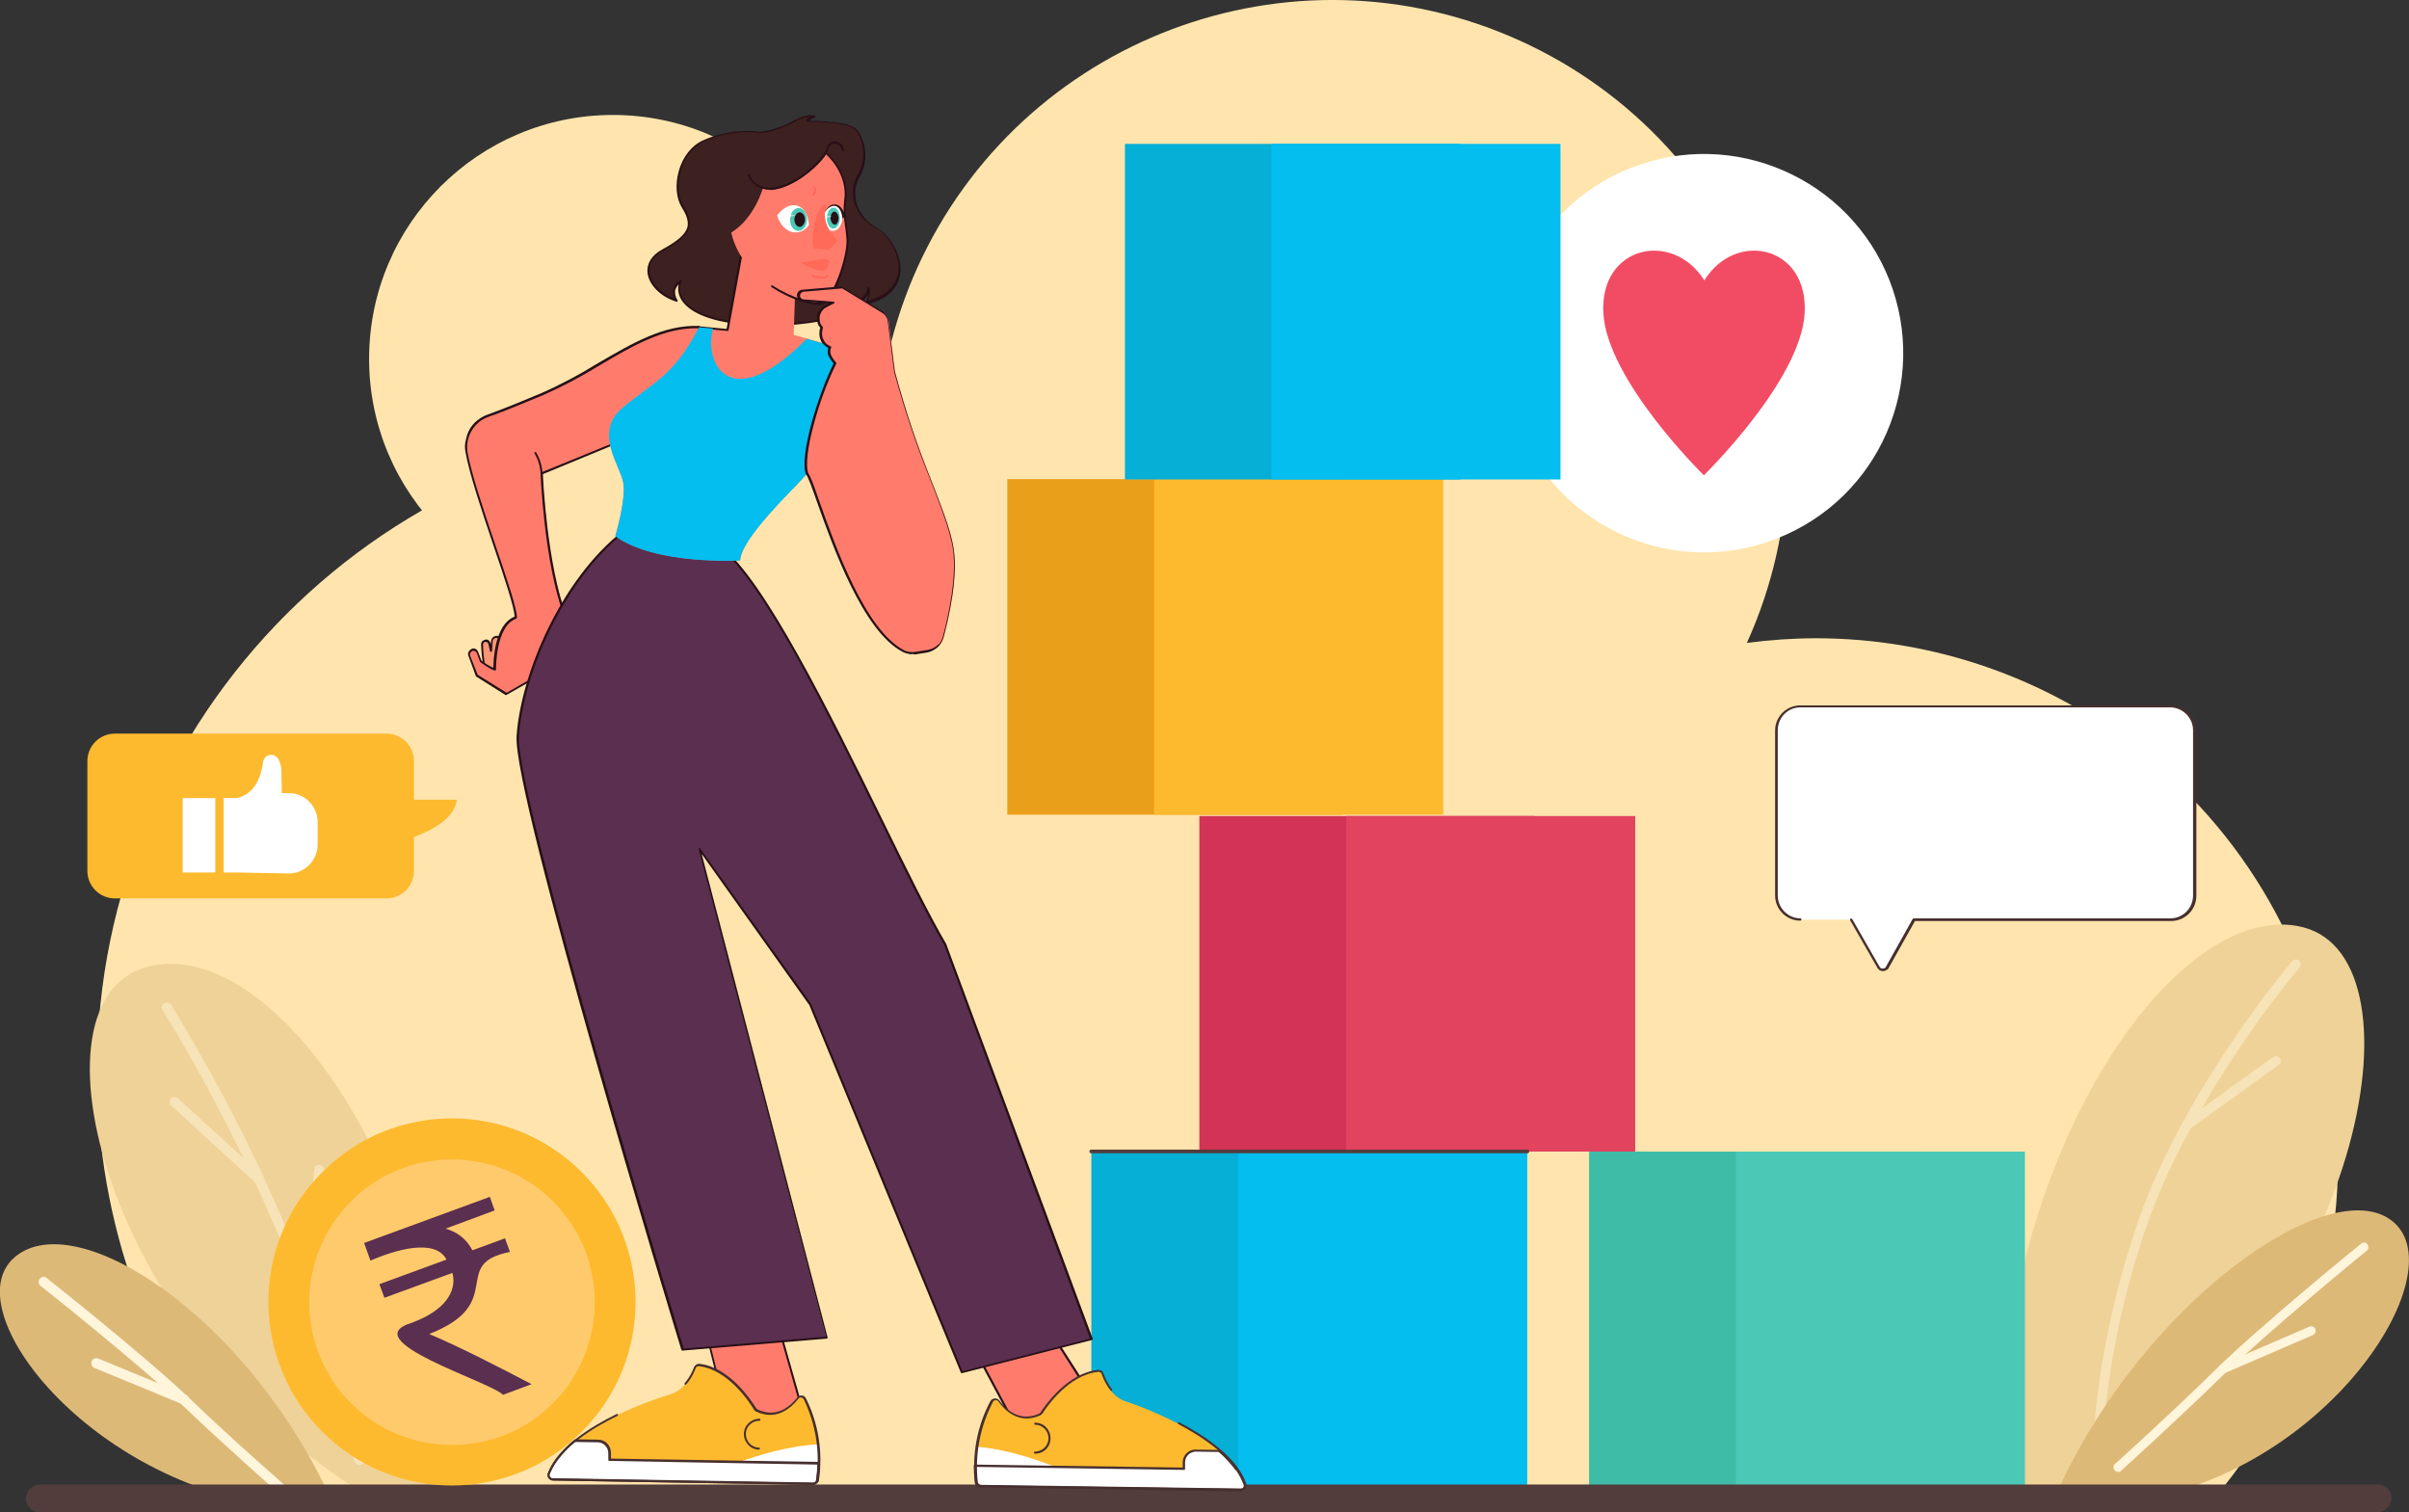 <?xml version="1.0" encoding="utf-8"?>
<!-- Generator: Adobe Illustrator 25.4.1, SVG Export Plug-In . SVG Version: 6.00 Build 0)  -->
<svg version="1.1" id="Layer_1" xmlns="http://www.w3.org/2000/svg" xmlns:xlink="http://www.w3.org/1999/xlink" x="0px" y="0px"
	 viewBox="0 0 725.1 455.1" style="enable-background:new 0 0 725.1 455.1;" xml:space="preserve">
<rect x="0" y="0" width="725.1" height="455.1" fill="#333333" stroke="none"/>
<style type="text/css">
	.st0{fill:#FFE5AD;}
	.st1{fill:#FFFFFF;}
	.st2{fill:#F24C64;}
	.st3{fill:#EFD297;}
	.st4{opacity:0.5;fill:#FFF5DB;enable-background:new    ;}
	.st5{fill:#DDB978;}
	.st6{fill:#FFF5DB;}
	.st7{fill:#3FBCA7;}
	.st8{fill:#4CC8B6;}
	.st9{fill:#D33356;}
	.st10{fill:#E2435F;}
	.st11{fill:#EA9F1B;}
	.st12{fill:#FDBA2E;}
	.st13{fill:#05AFD6;}
	.st14{fill:#03BEEF;}
	.st15{fill:#523D3C;}
	.st16{fill:#FFCA6C;}
	.st17{fill:#3B232F;}
	.st18{fill:#472F2F;}
	.st19{fill:#FF7C6D;}
	.st20{fill:#281017;}
	.st21{fill:#FB9575;}
	.st22{fill:#5B2F50;}
	.st23{fill:#3D2020;}
	.st24{fill:#FF6A59;}
</style>
<path class="st0" d="M546.6,192.1c-6.9,0-13.9,0.5-20.8,1.4c31.2-68.9,0.5-150.1-68.4-181.3s-150.1-0.5-181.3,68.4
	c-7.3,16.2-11.4,33.7-12.1,51.5c-13.3-2.8-26.8-4.2-40.3-4.2c-107.4,0-194.5,87.1-194.5,194.5c-0.1,45.8,16.1,90.1,45.6,125.1h594.5
	c54.2-67.8,43.2-166.8-24.6-221C616.9,204.3,582.3,192.1,546.6,192.1L546.6,192.1z"/>
<path class="st1" d="M534.8,162.1c-30.8,12.1-65.6-3.1-77.7-33.9s3.1-65.6,33.9-77.7c30.8-12.1,65.6,3.1,77.7,33.8
	C580.8,115.2,565.7,150,534.8,162.1C534.9,162.1,534.9,162.1,534.8,162.1L534.8,162.1z"/>
<path class="st1" d="M0,0"/>
<path class="st2" d="M513,84.4L513,84.4L513,84.4c-9.5-15.2-31.5-10.5-30.4,9.8s30.2,48.8,30.2,48.8h0.1c0,0,29.2-28.5,30.3-48.8
	S522.4,69.2,513,84.4L513,84.4z"/>
<path class="st0" d="M257.9,108c0,40.5-32.9,73.4-73.4,73.4s-73.4-32.9-73.4-73.4s32.9-73.4,73.4-73.4c0,0,0,0,0,0
	C225,34.6,257.9,67.5,257.9,108L257.9,108z"/>
<path class="st3" d="M631.5,447.4c78.5-49.9,99.8-158.4,61.8-168.3s-93.9,69.5-91.5,168.8L631.5,447.4z"/>
<path class="st4" d="M692,289.1c-0.6-0.5-1.5-0.4-2,0.1c-0.3,0.4-32,37.6-46,77.2s-14.1,71.9-14.1,72.2c0,0.6,0.5,1.2,1.1,1.4
	c0.1,0,0.2,0.1,0.4,0c0.8,0,1.4-0.6,1.4-1.4c0,0,0,0,0,0c0-0.3,0-32.2,13.9-71.2c3.5-9.6,7.8-19,12.8-28c0.1,0,0.2-0.1,0.3-0.1
	l26-18.7c0.7-0.4,0.9-1.3,0.5-2c-0.4-0.7-1.3-0.9-2-0.5c-0.1,0-0.1,0.1-0.2,0.1l-21.4,15.4c8.7-15,18.5-29.2,29.5-42.5
	C692.7,290.5,692.6,289.6,692,289.1C692,289.1,692,289.1,692,289.1z"/>
<path class="st5" d="M641.1,451.8c58.3-7.6,98.2-68.3,79.2-84.1s-76.5,25.3-101.7,82.8L641.1,451.8z"/>
<path class="st6" d="M637.5,443c-0.4,0-0.7-0.2-1-0.5c-0.5-0.6-0.5-1.4,0.1-1.9c0.2-0.1,17-15.3,30.2-28.3s43.6-37.8,43.9-38
	c0.6-0.5,1.5-0.4,1.9,0.2s0.4,1.5-0.2,1.9c-0.3,0.2-30.5,25-43.7,37.9s-30.1,28.2-30.3,28.4C638.2,442.9,637.8,443.1,637.5,443z"/>
<path class="st6" d="M669.1,413.4c-0.8,0-1.4-0.6-1.4-1.3c0-0.6,0.3-1.1,0.8-1.3l26.6-11.5c0.7-0.3,1.5,0,1.8,0.7
	c0.3,0.7,0,1.5-0.7,1.8l-26.6,11.5C669.4,413.4,669.2,413.4,669.1,413.4z"/>
<path class="st3" d="M113.7,452C33.8,406.3,6.2,302.9,43.3,291.3s91.2,60.6,93.3,158.8L113.7,452z"/>
<path class="st5" d="M84.3,453.4c-57.1-6.6-98.3-59.2-79.9-75s70.3,17.7,95.6,73.6L84.3,453.4z"/>
<path class="st4" d="M109.6,439.2c0-0.2-4.5-19.9-15.6-49.6l3.6-37.4c0-0.8-0.6-1.5-1.5-1.6c-0.8,0-1.4,0.5-1.5,1.3l-3,31.3
	c-1.2-3-2.4-6.1-3.7-9.3c-2.7-6.7-5.6-13.2-8.5-19.5v-0.1c-8.3-17.8-17.7-35.2-27.9-51.9c-0.4-0.7-1.4-0.9-2.1-0.5
	c-0.7,0.4-0.9,1.4-0.5,2.1l0,0c0.2,0.2,12,19,24.4,44.6l-19.6-17.9c-0.5-0.6-1.5-0.7-2.1-0.2c-0.6,0.5-0.7,1.5-0.2,2.1
	c0.1,0.1,0.2,0.2,0.3,0.3l25,22.9c2.9,6.1,5.7,12.5,8.4,19.1c15.5,38.1,21.5,64.5,21.5,64.8c0.2,0.7,0.8,1.2,1.5,1.2
	c0.1,0,0.2,0,0.3,0C109.2,440.9,109.7,440.1,109.6,439.2C109.6,439.2,109.6,439.2,109.6,439.2z"/>
<path class="st6" d="M86.4,451.1c-0.4,0-0.7-0.1-1-0.4c-0.2-0.1-16.9-14.8-30-27.3s-42.9-36.2-43.2-36.4c-0.7-0.5-0.8-1.5-0.2-2.1
	c0.5-0.7,1.5-0.8,2.1-0.2c0.3,0.2,30.3,24,43.4,36.6s29.8,27.1,29.9,27.2c0.6,0.6,0.7,1.5,0.1,2.1C87.3,451,86.9,451.1,86.4,451.1
	L86.4,451.1z"/>
<path class="st6" d="M55.2,422.6c-0.2,0-0.4,0-0.6-0.1l-26.2-10.8c-0.8-0.3-1.1-1.2-0.8-2s1.2-1.1,2-0.8l0,0l26.2,10.8
	c0.8,0.3,1.1,1.2,0.8,2C56.3,422.3,55.8,422.6,55.2,422.6L55.2,422.6z"/>
<rect x="478.3" y="346.6" class="st7" width="101" height="101"/>
<rect x="522.5" y="346.6" class="st8" width="87" height="101"/>
<rect x="361" y="245.6" class="st9" width="101" height="101"/>
<rect x="405.2" y="245.6" class="st10" width="87" height="101"/>
<rect x="303.2" y="144.2" class="st11" width="101" height="101"/>
<rect x="347.4" y="144.2" class="st12" width="87" height="101"/>
<rect x="328.5" y="346.6" class="st13" width="101" height="101"/>
<rect x="372.7" y="346.6" class="st14" width="87" height="101"/>
<rect x="338.6" y="43.3" class="st13" width="101" height="101"/>
<rect x="382.7" y="43.3" class="st14" width="87" height="101"/>
<path class="st14" d="M0,0"/>
<path class="st14" d="M0,0"/>
<path class="st14" d="M0,0"/>
<path class="st15" d="M459.7,347.1H328.5c-0.3,0-0.6-0.2-0.6-0.5c0-0.3,0.2-0.6,0.5-0.6c0,0,0.1,0,0.1,0h131.2
	c0.3,0,0.6,0.2,0.6,0.5c0,0.3-0.2,0.6-0.5,0.6C459.8,347.1,459.7,347.1,459.7,347.1z"/>
<path class="st15" d="M0,0"/>
<path class="st12" d="M137.5,240.7h-12.9v-11.6c0-4.6-3.7-8.3-8.3-8.3c0,0,0,0,0,0H34.6c-4.6,0-8.3,3.7-8.3,8.3c0,0,0,0,0,0v33
	c0,4.6,3.7,8.3,8.3,8.3c0,0,0,0,0,0h81.7c4.6,0,8.3-3.7,8.3-8.3c0,0,0,0,0,0v-10.2C129.3,250.2,136.8,246.6,137.5,240.7z"/>
<rect x="55" y="240.2" class="st1" width="9.8" height="22.4"/>
<path class="st1" d="M71.3,262.6h-4v-22.4h4c5.8-1.3,7.4-7.1,7.9-10.9c0.2-1.3,1.4-2.3,2.7-2.1c0.8,0.1,1.5,0.6,1.9,1.3
	c0.6,1.1,0.9,2.3,0.9,3.6c0.1,4,0.1,6.6,0.1,6.6h2.1c4.8,0,8.7,3.9,8.7,8.7v6.8c0,4.7-3.7,8.5-8.3,8.7L71.3,262.6z"/>
<path class="st1" d="M0,0"/>
<path class="st15" d="M719.8,450.9c0,1-0.4,2-1.1,2.8c-0.8,0.9-2,1.5-3.2,1.5H12.1c-1.3,0-2.5-0.6-3.3-1.5c-1.5-1.7-1.3-4.3,0.5-5.8
	c0.2-0.2,0.4-0.3,0.7-0.5c0.7-0.4,1.4-0.6,2.2-0.6h703.4c1.1,0,2.2,0.4,3,1.1C719.3,448.6,719.8,449.7,719.8,450.9z"/>
<path class="st12" d="M175.1,352.8c21.6,21.6,21.6,56.6,0,78.1c-21.6,21.6-56.6,21.6-78.1,0c-21.6-21.6-21.6-56.6,0-78.1
	C118.5,331.2,153.5,331.2,175.1,352.8C175.1,352.8,175.1,352.8,175.1,352.8z"/>
<path class="st12" d="M0,0"/>
<path class="st16" d="M166.4,361.5c16.8,16.8,16.8,44,0.1,60.8s-44,16.8-60.8,0.1c-16.8-16.8-16.8-44-0.1-60.8c0,0,0,0,0.1-0.1
	C122.4,344.8,149.6,344.8,166.4,361.5z"/>
<path class="st16" d="M0,0"/>
<path class="st17" d="M0,0"/>
<path class="st1" d="M653.5,212.7H541.9c-4,0-7.2,3.2-7.2,7.2c0,0,0,0,0,0v49.7c0,4,3.2,7.2,7.2,7.2h15.4l8.2,14.3
	c0.1,0.2,0.2,0.4,0.4,0.5c0.5,0.4,1.3,0.4,1.8,0c0.2-0.1,0.3-0.3,0.5-0.5l8-14.3h77.3c4,0,7.2-3.2,7.2-7.2v-49.7
	C660.7,216,657.5,212.7,653.5,212.7C653.5,212.7,653.5,212.7,653.5,212.7L653.5,212.7z"/>
<path class="st18" d="M541.9,212.3h111.6c4.2,0,7.6,3.4,7.6,7.6v49.7c0,4.2-3.4,7.6-7.6,7.6h-77.1l-7.9,14.1
	c-0.1,0.3-0.3,0.5-0.6,0.6c-0.7,0.5-1.6,0.5-2.3,0c-0.2-0.2-0.4-0.4-0.5-0.6l-8.2-14.3c-0.1-0.2-0.1-0.4,0.1-0.5c0,0,0,0,0,0
	c0.2-0.1,0.4,0,0.5,0.1l8.2,14.3c0.1,0.1,0.2,0.3,0.3,0.4c0.4,0.3,1,0.3,1.4,0c0.1-0.1,0.3-0.2,0.3-0.4l8-14.3
	c0.1-0.1,0.2-0.2,0.3-0.2h77.3c3.8,0,6.8-3.1,6.8-6.9v-49.7c0-3.8-3.1-6.8-6.8-6.9H541.9c-3.8,0-6.8,3.1-6.8,6.9v49.7
	c0,3.8,3.1,6.9,6.8,6.9c0.2,0,0.4,0.2,0.3,0.4c0,0.2-0.2,0.3-0.3,0.3c-4.2,0-7.6-3.4-7.6-7.6v-49.7
	C534.3,215.7,537.7,212.3,541.9,212.3z"/>
<path class="st18" d="M0,0"/>
<path class="st19" d="M292.4,404.4l11,20.5l1,4l12.4,2.7c0,0,8.4-3.6,9.1-5.9s0.4-9,0.4-9l-12.5-19.4L292.4,404.4z"/>
<path class="st20" d="M316.7,431.9L316.7,431.9l-12.4-2.7c-0.1,0-0.2-0.1-0.2-0.2l-1-4l-11-20.5c0-0.1,0-0.2,0-0.3
	c0-0.1,0.1-0.2,0.2-0.2l21.4-7.1c0.1,0,0.3,0,0.4,0.1l12.5,19.5c0,0,0,0.1,0,0.1c0,0.3,0.4,6.8-0.4,9.1S317.7,431.6,316.7,431.9
	L316.7,431.9L316.7,431.9z M304.6,428.6l12.1,2.6c2.4-1,8.3-3.9,8.9-5.6c0.7-2.1,0.4-8.1,0.4-8.8l-12.3-19.2l-20.8,7l10.8,20.2
	c0,0,0,0,0,0.1L304.6,428.6z"/>
<polygon class="st19" points="212.4,400.5 216.8,418.1 220.7,426.6 239.9,429.8 240.6,421.3 233.8,397.3 "/>
<path class="st20" d="M239.9,430.1L239.9,430.1l-19.2-3.2c-0.1,0-0.2-0.1-0.2-0.2l-3.9-8.6l-4.4-17.6c0-0.1,0-0.2,0-0.2
	c0.1-0.1,0.1-0.1,0.2-0.1l21.4-3.2c0.2,0,0.3,0.1,0.3,0.2l6.8,24c0,0,0,0.1,0,0.1l-0.7,8.5c0,0.1-0.1,0.2-0.1,0.2
	C240,430.1,240,430.1,239.9,430.1L239.9,430.1z M220.9,426.3l18.7,3.1l0.7-8.1l-6.7-23.7l-20.8,3.1l4.3,17.2L220.9,426.3z"/>
<path class="st12" d="M242.2,421c-0.2-0.4-0.6-0.7-1.1-0.7c-0.4,0-0.8,0.2-1.1,0.5c-1.9,2.5-6.3,6.6-12.4,3.7
	c-0.1-0.1-0.2-0.1-0.3-0.2c-0.1-0.1-0.1-0.2-0.2-0.3c-1.2-1.9-7.6-12-16.6-13.1c-0.6-0.1-1.2,0.2-1.4,0.8c-0.7,1.9-2.9,6.5-7.1,7.9
	c0,0-30.9,8.8-36.7,23.9c-0.2,0.4-0.1,0.8,0.1,1.2c0.2,0.3,0.6,0.5,1,0.6l78.3,1.3c0.4,0,0.8-0.2,1-0.5c0.2-0.2,0.3-0.4,0.3-0.6
	C247.2,437.1,245.9,428.6,242.2,421L242.2,421z"/>
<path class="st12" d="M0,0"/>
<path class="st18" d="M228.5,436.3L228.5,436.3c-2.6,0-4.6-2.2-4.6-4.7c0-2.6,2.2-4.6,4.7-4.6l0,0c0.2,0,0.3,0.1,0.3,0.3
	c0,0,0,0,0,0c0,0.2-0.1,0.3-0.3,0.3l0,0c-2.2,0-4.1,1.7-4.1,4c0,2.2,1.7,4.1,4,4.1c0.2,0,0.3,0.2,0.2,0.4
	C228.7,436.1,228.6,436.2,228.5,436.3L228.5,436.3z"/>
<path class="st1" d="M246.3,443.1c0.2-2.8,0.2-5.6-0.1-8.4c-13.7,0.8-27.4,6.8-27.4,6.8L246.3,443.1z"/>
<path class="st1" d="M183.5,439.4v-2c0-2-1.5-3.6-3.5-3.6c0,0,0,0,0,0l-6.9-0.1c-2,1.6-3.8,3.4-5.4,5.5l0,0l-0.1,0.2l0,0
	c-1,1.3-1.8,2.7-2.4,4.2c-0.2,0.4-0.1,0.8,0.1,1.2c0.2,0.3,0.6,0.6,1,0.6l78.3,1.3c0.4,0,0.7-0.2,1-0.5c0.2-0.2,0.3-0.4,0.3-0.6
	c0.3-1.7,0.4-3.4,0.4-5L183.5,439.4z"/>
<path class="st18" d="M244.7,446.9L244.7,446.9l-78.3-1.3c-0.5,0-1-0.3-1.3-0.7c-0.3-0.4-0.4-1-0.2-1.5c0.6-1.5,1.4-3,2.4-4.3
	l0.1-0.2c0,0,0,0,0.1-0.1c1.6-2,3.4-3.9,5.4-5.5c0-0.1,0.1-0.1,0.2-0.1l7,0.1c2.1,0,3.8,1.8,3.8,4v1.7l62.6,1c0.1,0,0.2,0,0.2,0.1
	c0.1,0.1,0.1,0.1,0.1,0.2c0,1.7-0.2,3.4-0.4,5.1c-0.1,0.3-0.2,0.6-0.4,0.8C245.7,446.7,245.3,446.9,244.7,446.9L244.7,446.9z
	 M167.9,439.4l-0.1,0.1c-1,1.3-1.7,2.7-2.4,4.2c-0.2,0.5,0.1,1.1,0.6,1.3c0.1,0,0.2,0,0.3,0l78.3,1.3c0.3,0,0.6-0.1,0.8-0.3
	c0.1-0.1,0.2-0.3,0.2-0.5c0.2-1.6,0.4-3.1,0.4-4.7l-62.6-1.1c-0.1,0-0.2,0-0.2-0.1c-0.1-0.1-0.1-0.1-0.1-0.2v-2
	c0-1.8-1.4-3.3-3.2-3.3c0,0,0,0,0,0l-6.8-0.1C171.2,435.5,169.5,437.3,167.9,439.4L167.9,439.4L167.9,439.4z"/>
<path class="st18" d="M244.7,446.9L244.7,446.9l-78.3-1.3c-0.5,0-1-0.3-1.3-0.7c-0.3-0.4-0.4-1-0.2-1.5c3.1-7.9,12.9-14,20.7-17.8
	c0.2-0.1,0.3,0,0.4,0.1c0.1,0.2,0,0.3-0.1,0.4c-7.6,3.7-17.4,9.7-20.4,17.5c-0.1,0.3-0.1,0.6,0.1,0.9c0.2,0.3,0.5,0.4,0.8,0.4
	l78.3,1.3c0.3,0,0.6-0.1,0.8-0.3c0.1-0.1,0.2-0.3,0.2-0.5c1.2-8.3-0.1-16.7-3.8-24.3c-0.2-0.3-0.5-0.5-0.8-0.5
	c-0.3,0-0.6,0.1-0.8,0.4c-2.1,2.7-6.6,6.8-12.8,3.8c-0.2-0.1-0.3-0.2-0.4-0.3c-0.1-0.1-0.2-0.2-0.2-0.3c-1.2-2-7.6-11.9-16.4-13
	c-0.2,0-0.5,0-0.7,0.1c-0.2,0.1-0.3,0.3-0.4,0.5c-0.7,1.8-1.6,3.5-2.9,4.9c-0.1,0.1-0.3,0.1-0.4,0c0,0,0,0,0,0
	c-0.1-0.1-0.1-0.3,0-0.4c1.2-1.4,2.1-3,2.8-4.8c0.1-0.3,0.4-0.6,0.7-0.8c0.3-0.2,0.7-0.3,1.1-0.2c9.1,1.1,15.6,11.3,16.9,13.3
	c0,0.1,0.1,0.1,0.2,0.2c0.1,0.1,0.2,0.1,0.2,0.2c5.8,2.8,10-1.1,12-3.6c0.3-0.4,0.8-0.6,1.3-0.6c0.6,0,1.1,0.4,1.3,0.9
	c3.8,7.6,5.1,16.2,3.9,24.6c0,0.3-0.2,0.6-0.4,0.8C245.7,446.7,245.2,446.9,244.7,446.9L244.7,446.9z"/>
<path class="st18" d="M0,0"/>
<path class="st12" d="M298.3,421.9c0.2-0.4,0.6-0.7,1.1-0.7c0.4,0,0.8,0.2,1.1,0.5c1.9,2.5,6.1,6.8,12.3,4.1
	c0.1-0.1,0.2-0.1,0.4-0.2c0.1-0.1,0.1-0.2,0.2-0.2c1.2-1.9,8-11.8,17-12.6c0.3,0,0.6,0,0.8,0.2c0.2,0.1,0.4,0.4,0.5,0.6
	c0.7,2,2.7,6.6,6.9,8.1c0,0,30.6,9.7,35.9,25c0.1,0.4,0.1,0.8-0.2,1.2c-0.3,0.3-0.6,0.5-1.1,0.5l-78.3-1.1c-0.6,0-1.2-0.5-1.3-1.1
	C292.8,437.8,294.4,429.4,298.3,421.9L298.3,421.9z"/>
<path class="st12" d="M0,0"/>
<path class="st18" d="M311.5,437.5c-0.2,0-0.3-0.1-0.3-0.3c0-0.2,0.2-0.3,0.3-0.3c2.2,0,4.1-1.8,4.1-4s-1.8-4.1-4-4.1
	c-0.2,0-0.3-0.1-0.3-0.3c0-0.2,0.1-0.3,0.3-0.3l0,0c2.6,0,4.6,2.1,4.6,4.7C316.2,435.5,314.1,437.6,311.5,437.5
	C311.5,437.5,311.5,437.5,311.5,437.5L311.5,437.5z"/>
<path class="st1" d="M293.5,443.8c-0.2-2.8,0-5.6,0.4-8.4c13.7,1.2,27.2,7.6,27.2,7.6L293.5,443.8z"/>
<path class="st1" d="M356.4,442v-2c0-2,1.6-3.5,3.6-3.5c0,0,0,0,0,0l7,0.1c2,1.7,3.7,3.6,5.2,5.6l0,0c0,0.1,0.1,0.1,0.1,0.2l0,0
	c0.9,1.3,1.7,2.8,2.2,4.3c0.1,0.4,0.1,0.8-0.2,1.2c-0.2,0.3-0.6,0.5-1.1,0.5l-78.3-1c-0.4,0-0.8-0.2-1-0.5c-0.1-0.2-0.2-0.4-0.3-0.6
	c-0.2-1.7-0.3-3.4-0.3-5L356.4,442z"/>
<path class="st18" d="M295,447.6c-0.8,0-1.5-0.6-1.6-1.4c-0.2-1.7-0.3-3.4-0.3-5.1c0-0.1,0-0.2,0.1-0.2c0.1-0.1,0.1-0.1,0.2-0.1
	l62.6,0.9v-1.6c0-2.1,1.8-3.9,3.9-3.8c0,0,0,0,0,0l6.9,0.1c0.1,0,0.1,0,0.2,0.1c2,1.7,3.7,3.6,5.2,5.6c0,0,0,0,0.1,0.1l0.1,0.2
	c1,1.4,1.7,2.8,2.3,4.4c0.2,0.5,0.1,1-0.2,1.5c-0.3,0.4-0.8,0.7-1.3,0.6L295,447.6z M293.8,441.5c0,1.6,0.1,3.2,0.3,4.7
	c0.1,0.5,0.5,0.8,1,0.8l78.3,1.1c0.3,0,0.6-0.1,0.8-0.4c0.2-0.3,0.2-0.6,0.1-0.9c-0.6-1.5-1.3-2.9-2.2-4.2l-0.1-0.1l-0.1,0
	c-1.5-2-3.2-3.9-5.1-5.5l-6.8-0.1c-1.8,0-3.3,1.4-3.3,3.2v2c0,0.2-0.1,0.3-0.3,0.3L293.8,441.5z"/>
<path class="st18" d="M295,447.6c-0.5,0-0.9-0.2-1.2-0.6c-0.2-0.2-0.3-0.5-0.3-0.8c-1-8.4,0.6-17,4.6-24.5c0.3-0.5,0.8-0.8,1.4-0.8
	c0.5,0,1,0.2,1.3,0.6c1.9,2.6,6,6.6,11.9,4c0.1,0,0.2-0.1,0.3-0.2c0.1-0.1,0.1-0.1,0.2-0.2c1.3-2,8.1-11.9,17.3-12.8
	c0.4,0,0.7,0.1,1,0.2c0.3,0.2,0.5,0.5,0.6,0.8c0.6,1.7,1.5,3.4,2.6,4.8c0.1,0.1,0.1,0.3,0,0.4c-0.1,0.1-0.3,0.1-0.4,0c0,0,0,0,0,0
	c-1.2-1.5-2.1-3.2-2.7-5c-0.1-0.2-0.2-0.4-0.4-0.5c-0.2-0.1-0.4-0.2-0.6-0.1c-8.9,0.8-15.5,10.5-16.8,12.5c-0.1,0.1-0.2,0.2-0.3,0.3
	c-0.1,0.1-0.3,0.2-0.4,0.3c-6.3,2.8-10.6-1.4-12.6-4.2c-0.2-0.3-0.5-0.4-0.8-0.4c-0.3,0-0.7,0.2-0.8,0.5c-3.9,7.4-5.5,15.8-4.6,24.1
	c0,0.2,0.1,0.3,0.2,0.5c0.2,0.2,0.5,0.4,0.8,0.4l78.3,1.1c0.3,0,0.6-0.1,0.8-0.4c0.2-0.3,0.2-0.6,0.1-0.9
	c-2.8-7.8-12.3-14.1-19.8-18.1c-0.1-0.1-0.2-0.3-0.1-0.4c0.1-0.1,0.2-0.2,0.4-0.1c7.6,4,17.3,10.4,20.1,18.4c0.2,0.5,0.1,1-0.2,1.5
	c-0.3,0.4-0.8,0.7-1.3,0.6L295,447.6z"/>
<path class="st18" d="M0,0"/>
<path class="st21" d="M145.8,200.6c-0.4-2.2-0.6-4.4-0.7-6.7c0-0.6,0.4-1,1-1.1c0.1,0,0.3,0,0.4,0c0.4,0.1,0.7,0.4,0.8,0.8l0.5,2.2
	l0.2-2.8c0-0.3,0.1-0.6,0.3-0.8c0.5-0.6,1.4-0.7,2-0.2c0.2,0.2,0.4,0.4,0.5,0.7c0.5,1.5,1.3,3.9,1.4,4s-0.1,5.2-0.1,5.3
	c-0.9,0.5-1.7,1-2.6,1.5c0,0-3.2-0.4-3.1-0.6S145.8,200.6,145.8,200.6L145.8,200.6z"/>
<path class="st20" d="M149.4,203.7L149.4,203.7c-3.4-0.4-3.4-0.7-3.4-1s-0.2-1.2-0.5-2.1l0,0c-0.4-2.2-0.6-4.5-0.7-6.7
	c0-0.4,0.2-0.9,0.6-1.1c0.2-0.1,0.4-0.2,0.7-0.3c0.2,0,0.3,0,0.5,0c0.5,0.1,0.9,0.5,1,1.1l0.1,0.3l0.1-0.9c0-0.4,0.2-0.7,0.4-1
	c0.2-0.3,0.6-0.5,1-0.6c0.5-0.1,1,0,1.4,0.4c0.3,0.2,0.4,0.5,0.6,0.8c1.3,3.9,1.4,4,1.4,4s0,0.2-0.1,5v0.4c0,0.2,0,0.3-2.8,1.8
	L149.4,203.7L149.4,203.7z M146.6,202.6c0.9,0.2,1.9,0.4,2.8,0.5c1-0.5,2.1-1.1,2.4-1.3c0-0.1,0-0.2,0-0.3c0.1-3,0.1-4.6,0.1-4.8
	s-0.2-0.6-1.4-4c-0.1-0.2-0.2-0.4-0.4-0.5c-0.3-0.2-0.6-0.3-0.9-0.2c-0.3,0.1-0.5,0.2-0.7,0.4c-0.1,0.2-0.2,0.4-0.2,0.6l-0.2,2.9
	c0,0.1-0.1,0.3-0.3,0.3c-0.2,0-0.3-0.1-0.3-0.2l-0.5-2.2c-0.1-0.3-0.3-0.5-0.6-0.6c-0.1,0-0.2,0-0.3,0c-0.1,0-0.3,0.1-0.4,0.1
	c-0.2,0.2-0.3,0.4-0.3,0.6c0,2.2,0.3,4.4,0.6,6.6C146.2,200.9,146.5,202.1,146.6,202.6L146.6,202.6z"/>
<path class="st19" d="M210.4,98.5c-16.1-0.5-30,12.9-47.2,20.2c-8.5,3.6-13.5,5.5-16.3,6.5c-2.4,0.9-4.4,2.6-5.5,4.9
	c-0.5,0.9-0.8,1.9-0.9,2.9c-0.2,1-0.2,2,0,3c2.1,12.4,14.9,44.4,14.8,49.9c-6.6,2.3-6.3,15.6-6.3,15.6c-1.4-0.3-4.1-2.5-4.1-2.5
	l-1-2.7c-0.1-0.3-0.3-0.5-0.5-0.6c-0.3-0.2-0.6-0.2-0.9-0.2c-0.2,0-0.4,0.1-0.5,0.2c-0.5,0.3-0.7,0.9-0.4,1.5l2.2,6l8.9,5.6l9.9-5.6
	l7.7-18c-6-16-7-42.7-7-42.7l23.7-9.7l22.4-17.7L210.4,98.5z"/>
<path class="st20" d="M152.4,209.2c-0.1,0-0.1,0-0.2,0l-8.9-5.6c-0.1,0-0.1-0.1-0.1-0.2l-2.2-6c-0.3-0.7,0-1.4,0.6-1.9
	c0.2-0.1,0.4-0.2,0.6-0.3c0.4-0.1,0.8,0,1.1,0.2c0.3,0.2,0.5,0.5,0.6,0.8l1,2.6c1.1,0.9,2.3,1.6,3.6,2.2c0-2.3,0.4-13.1,6.4-15.4
	c-0.1-2.8-3.1-11.8-6.3-21.2c-3.5-10.3-7.4-22-8.5-28.4c-0.2-1-0.2-2.1,0-3.1c0.2-1,0.5-2.1,0.9-3c0.6-1.3,1.5-2.5,2.7-3.4
	c0.9-0.7,1.9-1.3,3-1.7c2.6-0.9,7.5-2.8,16.3-6.5c5.9-2.6,11.5-5.6,17-9c10.2-5.9,19.7-11.6,30.4-11.2c0.1,0,0.2,0,0.2,0.1
	c0.1,0.1,0.1,0.1,0.1,0.2l-1.2,16.6c0,0.1,0,0.2-0.1,0.2L187,133c0,0-0.1,0-0.1,0l-23.5,9.7c0.1,2.6,1.4,27.4,7,42.4
	c0,0.1,0,0.2,0,0.2l-7.7,18c0,0.1-0.1,0.1-0.1,0.1l-9.9,5.6C152.6,209.1,152.5,209.1,152.4,209.2L152.4,209.2z M143.8,203.1l8.7,5.4
	l9.6-5.5l7.6-17.8c-5.9-15.9-7-42.4-7-42.7c0-0.1,0.1-0.2,0.2-0.3l23.7-9.7l22.3-17.6l1.2-16.1H210c-10.2-0.2-19.6,5.3-29.6,11.2
	c-5.5,3.4-11.2,6.4-17.1,9c-7,2.9-12.6,5.2-16.4,6.5c-1,0.4-2,0.9-2.8,1.6c-2.6,2.2-3.9,5.5-3.4,8.9c1.1,6.4,5,18,8.5,28.3
	s6.4,18.9,6.4,21.6c0,0.1-0.1,0.2-0.2,0.3c-6.3,2.2-6.1,15.2-6.1,15.3c0,0.1,0,0.2-0.1,0.2c-0.1,0.1-0.2,0.1-0.3,0.1
	c-1.4-0.3-4.1-2.4-4.3-2.5c0,0-0.1-0.1-0.1-0.1l-1-2.7c-0.1-0.2-0.3-0.4-0.5-0.5c-0.2-0.1-0.5-0.2-0.7-0.1c-0.1,0-0.3,0.1-0.4,0.2
	c-0.4,0.3-0.5,0.7-0.4,1.1L143.8,203.1z"/>
<path class="st20" d="M163,142.8c-0.2,0-0.3-0.1-0.3-0.3c-0.1-2.1-0.7-4.2-1.8-6c-0.1-0.1-0.1-0.3,0.1-0.4c0,0,0,0,0,0
	c0.1-0.1,0.3-0.1,0.4,0.1c0,0,0,0,0,0c1.1,1.9,1.8,4.1,1.9,6.3C163.3,142.6,163.2,142.8,163,142.8C163,142.8,163,142.8,163,142.8
	L163,142.8z"/>
<path class="st22" d="M187.5,160.1c-18.9,14.8-30.5,43.7-31.8,61.4s49.6,184.7,49.6,184.7l43.4-3.7l-38.3-147.1l33.4,46.9L289.5,413
	l39-10l-44.1-118.8c-16-27.2-48.6-104.7-67.6-119.5S187.5,160.1,187.5,160.1z"/>
<path class="st20" d="M289.5,413.3c-0.1,0-0.2-0.1-0.3-0.2l-45.6-110.6L211.2,257l37.9,145.5c0,0.1,0,0.2-0.1,0.3
	c0,0.1-0.1,0.1-0.2,0.1l-43.4,3.6c-0.1,0-0.3-0.1-0.3-0.2c-2.1-6.8-50.9-167.1-49.6-184.8c1.3-19,13.6-47.3,31.9-61.6
	c0.4-0.4,11-9.9,29.7,4.6c13,10.1,32.7,50,48.4,82c7.3,14.9,14.2,28.9,19.3,37.6l44.1,118.8c0,0.1,0,0.2,0,0.2
	c0,0.1-0.1,0.1-0.2,0.2L289.5,413.3L289.5,413.3z M210.5,255.2c0.1,0,0.2,0.1,0.2,0.1l33.5,46.9c0,0,0,0,0,0.1l45.5,110.4l38.4-9.8
	l-43.9-118.5c-5.1-8.6-12-22.7-19.3-37.6c-15.7-32-35.3-71.8-48.2-81.8c-18.6-14.4-28.8-4.8-28.9-4.6s0,0,0,0
	c-18.1,14.2-30.3,42.3-31.6,61.2c-1.2,17.2,47.4,177.1,49.6,184.3l42.8-3.6l-38.3-146.7c0-0.1,0-0.3,0.2-0.4L210.5,255.2
	L210.5,255.2z"/>
<path class="st23" d="M228.6,39.9c8.6-0.9,12.2-5.8,16.5-4.9c-0.9,0.2-1.6,0.8-2.1,1.5c7.1,0.2,13.5,0.6,15.2,3.2
	c2.6,4.1,2.6,9.2,0.2,13.4c-3.2,5.8-0.3,12.7,5.5,15.6s13.4,18.4-3.2,22.5c1.5-3.2,0.6-4.4,0.6-4.4c-0.1,3.7-6.8,7.4-14,6.8
	c1.3,0.9,3,1.3,4.6,1.1c-5.1,2.9-22.8,4.4-35.2,1.6s-13.4-9.1-11.7-11.6c-1.9,0.9-2.8,3.3-1.8,5.2c0.1,0.2,0.3,0.5,0.4,0.7
	c-7.7-2.3-12.4-10.7-4.2-15.2s9.6-7.5,6-13.2s-0.6-16.5,6.2-19.7S225.8,39.3,228.6,39.9L228.6,39.9z"/>
<path class="st20" d="M230.5,98.1c-4.7,0-9.4-0.5-13.9-1.5c-8.8-2-11.4-5.6-12.1-7.6c-0.4-1.1-0.5-2.3-0.2-3.4
	c-0.5,0.5-0.9,1.1-1.1,1.8c-0.1,1,0.1,2,0.7,2.9c0.1,0.1,0.1,0.3,0,0.4c-0.1,0.1-0.2,0.2-0.3,0.1c-4.6-1.4-8.3-5-8.7-8.7
	c-0.3-2.8,1.3-5.3,4.4-7c4.8-2.6,7-4.6,7.6-6.7c0.4-1.6-0.1-3.5-1.7-6c-1.7-2.8-2-6.9-0.9-10.9c1.2-4.3,3.9-7.7,7.2-9.2
	c6.7-3.1,14-3.2,17.1-2.6c3.5-0.4,6.8-1.5,9.9-3.2c2.5-1.2,4.5-2.2,6.7-1.7c0.1,0,0.2,0.1,0.2,0.3c0,0.1-0.1,0.3-0.2,0.3
	c-0.6,0.2-1.1,0.5-1.6,0.9c7.1,0.2,13.1,0.7,14.8,3.3c2.6,4.2,2.8,9.5,0.3,13.8c-1.4,2.4-1.6,5.3-0.8,8c1,3.1,3.2,5.7,6.1,7.2
	c3.3,1.7,7.6,7.8,7,13.6c-0.4,3.2-2.4,7.5-10.2,9.5c-0.1,0-0.2,0-0.3-0.1c-0.1-0.1-0.1-0.2,0-0.3c0.4-0.9,0.7-1.8,0.8-2.7
	c-0.4,0.8-1,1.4-1.6,2c-2.5,2.3-6.7,3.6-10.9,3.6c1,0.4,2.1,0.6,3.1,0.4c0.1,0,0.3,0,0.3,0.2c0.1,0.1,0,0.3-0.1,0.4
	C248.6,96.8,239.7,98.1,230.5,98.1L230.5,98.1z M205,84.3c0.1,0,0.2,0,0.2,0.1c0.1,0.1,0.1,0.3,0,0.4c-0.7,1.2-0.8,2.7-0.2,4
	c0.7,1.9,3.2,5.3,11.7,7.2c11.1,2.5,27.3,1.6,33.8-1c-1.2-0.1-2.3-0.5-3.3-1.2c-0.1-0.1-0.2-0.2-0.1-0.4c0.1-0.1,0.2-0.2,0.3-0.2
	c4.5,0.4,9.1-1,11.8-3.4c1-0.8,1.7-1.9,1.9-3.2c0-0.1,0.1-0.2,0.2-0.3c0.1,0,0.3,0,0.3,0.1c0,0.1,0.8,1.2-0.4,4.1
	c5.5-1.5,8.7-4.6,9.2-8.8c0.6-5.6-3.5-11.4-6.7-13c-3.1-1.5-5.4-4.2-6.5-7.5c-0.9-2.8-0.6-5.9,0.9-8.5c2.4-4.1,2.3-9.1-0.2-13.1
	c-1.6-2.4-7.9-2.8-14.9-3c-0.1,0-0.2-0.1-0.3-0.2c-0.1-0.1-0.1-0.2,0-0.3c0.3-0.5,0.7-0.8,1.2-1.1c-1.8,0.3-3.6,0.9-5.1,1.9
	c-3.1,1.7-6.6,2.8-10.1,3.2h-0.1c-3-0.7-10.2-0.5-16.8,2.5c-3.1,1.4-5.7,4.8-6.9,8.8c-1.2,3.9-0.9,7.8,0.8,10.5s2.2,4.7,1.8,6.5
	c-0.6,2.3-2.9,4.4-7.9,7.1c-3,1.6-4.4,3.8-4.1,6.4c0.3,3.2,3.4,6.5,7.5,8c-0.4-0.8-0.5-1.7-0.4-2.6c0.3-1.3,1.1-2.4,2.3-3
	c0.1,0,0.1,0,0.2,0L205,84.3z"/>
<path class="st19" d="M223.3,75.8L219,99.3l-8.6-0.9c-7.7,15-14.7,17.1-23.2,24.4c-8.5,7.3-0.5,17.3,0.4,22.4s-2.4,16.1-2.4,16.1
	c12.2,8.9,37.6,7.3,37.6,7.3c0.1-6.4,16.1-21.6,18-23.8l2-2.2c-1.7-12.9,10.8-37.7,10.8-37.7l-14.7-4.1l0.5-15L223.3,75.8z"/>
<path class="st20" d="M219,99.6L219,99.6l-8.6-0.8c-0.2,0-0.3-0.2-0.3-0.3c0-0.2,0.2-0.3,0.3-0.3c0,0,0,0,0,0l8.3,0.8l4.2-23.2
	c0-0.2,0.2-0.3,0.4-0.2c0.2,0,0.3,0.2,0.3,0.3c0,0,0,0,0,0l-4.3,23.5C219.3,99.5,219.2,99.6,219,99.6L219,99.6z"/>
<path class="st19" d="M248.8,46c4.8,4.5,6.4,10.2,5.7,14.2s0.4,7.2,0.6,12s-3.9,18.5-8.3,19.2s-23.2-5.9-26.7-21.4
	c7-4.3,9.5-13.3,9.5-13.3C237.3,59.1,248.8,47.6,248.8,46L248.8,46z"/>
<path class="st20" d="M246.1,91.7c-2.8,0-8.4-1.7-13.9-5.3c-0.1-0.1-0.2-0.3-0.1-0.4c0.1-0.1,0.3-0.2,0.4-0.1
	c6,3.9,12.1,5.4,14.3,5.1c4-0.6,8.2-13.9,8-18.8c-0.1-1.7-0.3-3.2-0.5-4.6c-0.4-2.5-0.5-5-0.2-7.4c0.6-3.6-0.5-9-5.4-13.7
	c-0.1-0.1-0.1-0.3,0-0.4c0,0,0,0,0,0c0.1-0.1,0.3-0.1,0.4,0c5.1,4.9,6.2,10.6,5.6,14.3c-0.3,2.4-0.3,4.9,0.2,7.2
	c0.2,1.4,0.4,2.9,0.5,4.7c0.2,4.6-3.9,18.8-8.5,19.5C246.6,91.6,246.3,91.7,246.1,91.7L246.1,91.7z"/>
<path class="st20" d="M231.6,57.1c-2.8,0-5.4-1.6-6.5-4.2c-0.1-0.2,0-0.3,0.1-0.4c0.2-0.1,0.3,0,0.4,0.1c1.1,2.6,3.7,4.1,6.4,3.9
	c6.7-0.3,15.2-7.7,16.9-12c0.3-1.2,1.3-2,2.5-2c1.4,0.2,2.5,1.2,2.6,2.6c0,0.2,0,0.3-0.2,0.4c0,0,0,0,0,0c-0.2,0-0.3-0.1-0.4-0.2
	c-0.1-1.1-1-2-2.1-2.1c-0.9,0-1.7,0.7-1.9,1.6c-1.7,4.5-10.6,12.1-17.5,12.4L231.6,57.1L231.6,57.1z"/>
<path class="st20" d="M0,0"/>
<path class="st1" d="M233.9,64.9c3.4-4.8,9-4.3,9.6,2.8C241.3,71,236.1,71.2,233.9,64.9z"/>
<path class="st8" d="M242.9,66.1c0,1.9-1.2,3.4-2.6,3.4s-2.6-1.6-2.5-3.5s1.2-3.4,2.6-3.4S242.9,64.2,242.9,66.1z"/>
<path class="st20" d="M242.3,66.1c0,1.2-0.8,2.2-1.6,2.2s-1.6-1-1.6-2.2s0.8-2.2,1.6-2.2S242.3,64.8,242.3,66.1z M253.6,65.8
	l0.9-0.8c-1-2.6-2.1-3.8-3.9-3.4c-2,0.4-3.6,4.2-3.6,6.3C250.3,64.5,253.6,65.8,253.6,65.8L253.6,65.8z"/>
<path class="st1" d="M247,67.8c0.5-5.9,5.9-8.6,6.6-2C252.9,70.2,250,70.4,247,67.8z"/>
<path class="st8" d="M252.8,65.7c0,1.7-0.9,3.1-2,3.1s-1.9-1.4-1.9-3.2s0.9-3.1,2-3.1S252.8,64,252.8,65.7z"/>
<path class="st20" d="M252.4,65.7c0,1.1-0.6,2-1.2,1.9s-1.2-0.9-1.2-2s0.6-2,1.2-1.9S252.4,64.6,252.4,65.7L252.4,65.7z"/>
<polygon class="st1" points="246.9,64.9 250.5,65.2 246.8,65.6 "/>
<path class="st24" d="M248.9,61.6c-2.5,5.7,3.2,10.7,3.2,10.7c-0.1,0.8-2.7,2.9-2.9,3c-0.4,0-2.5-0.6-4-0.4S245.1,60.6,248.9,61.6
	L248.9,61.6z"/>
<path class="st24" d="M0,0"/>
<path class="st24" d="M244.8,58.8c-0.1,0-0.1,0-0.2-0.1c-0.1-0.1-0.1-0.3,0-0.4c0.3-0.4,0.5-0.9,0.5-1.4c0-0.2-0.1-0.3-0.3-0.3
	c-0.1-0.1-0.2-0.3-0.1-0.4c0.1-0.2,0.3-0.2,0.4-0.1c0.3,0.1,0.5,0.4,0.6,0.8c0.1,0.7-0.1,1.4-0.6,1.9
	C245.1,58.7,245,58.8,244.8,58.8L244.8,58.8z"/>
<polygon class="st1" points="236,64.6 239.5,64.9 235.9,65.3 "/>
<path class="st24" d="M240.8,79.1c5.2-1.1,10-1.8,8.6,0.2C249,82.7,246.5,81.9,240.8,79.1z"/>
<path class="st24" d="M0,0"/>
<path class="st24" d="M247.4,83.9c-1,0-2-0.2-3-0.6c-0.2-0.1-0.2-0.2-0.2-0.4c0.1-0.2,0.2-0.2,0.4-0.2c2,0.7,3.9,0.6,4.2,0.2
	c0.1-0.2,0.2-0.2,0.4-0.2c0.2,0.1,0.2,0.2,0.2,0.4c0,0,0,0.1-0.1,0.1C249,83.7,248.3,83.9,247.4,83.9L247.4,83.9z"/>
<path class="st14" d="M242.8,102c-22.9,23.1-31.1,7.7-28.2-3.1l-4.2-0.4c-7.7,15.1-14.7,17.1-23.2,24.4c-8.5,7.3-0.5,17.3,0.4,22.4
	s-2.4,16.1-2.4,16.1c12.2,8.8,37.6,7.3,37.6,7.3c0.1-6.4,16.1-21.6,18-23.8l2-2.2c-1.7-12.9,10.9-37.7,10.9-37.7L242.8,102z"/>
<path class="st14" d="M0,0"/>
<path class="st19" d="M243,142.7c2.6,3.3,13.1,45.1,28.9,53.3c1.1,0.6,2.3,0.8,3.6,0.6l3.8-0.6c2.3-0.4,4.2-2,4.8-4.3
	c1.6-6.1,4.3-18.2,2.9-26.7c-1.9-11.8-10.8-26.8-17.6-53.2l-1.9-15.1c-0.1-0.5-0.2-1-0.5-1.5c-0.3-0.5-0.7-0.9-1.2-1.2l-12.2-7.5
	l-11.7,1c-0.4,0-0.7,0.2-1,0.5c-0.2,0.3-0.4,0.7-0.3,1.1c0,0.2,0.1,0.5,0.2,0.7c0.2,0.4,0.7,0.6,1.1,0.7l9,0.7l-2.3,1.2
	c-0.9,0.5-1.6,1.3-1.9,2.3c-0.2,0.5-0.3,1.1-0.2,1.7l0.1,0.6c0,0.4,0.2,0.7,0.3,1c0.2,0.2,0.3,0.5,0.6,0.7l-0.2,1
	c-0.1,0.6-0.1,1.2,0,1.8c0.1,0.2,0.1,0.4,0.2,0.7l0.1,0.3c0.2,0.4,0.4,0.8,0.7,1.1c0.4,0.5,1,0.9,1.6,1.1h0.1l-0.1,0.2
	c-0.2,0.6-0.2,1.2-0.1,1.8c0.1,0.3,0.2,0.6,0.3,0.8c0.4,0.7,0.9,1.4,1.4,2C246.4,119.3,241,137.5,243,142.7L243,142.7z"/>
<path class="st20" d="M274.4,196.9c-0.3,0-0.6,0-0.9-0.1c-0.6-0.1-1.2-0.3-1.8-0.6c-11.9-6.2-20.9-31.4-25.7-44.9
	c-1.5-4.3-2.7-7.6-3.3-8.4c0,0,0-0.1-0.1-0.1c-2.1-5.4,3.6-23.9,8.3-33.4c-0.5-0.6-0.9-1.2-1.3-1.9c-0.2-0.3-0.3-0.6-0.4-0.9
	c-0.1-0.6-0.1-1.3,0.1-1.9c-0.6-0.3-1.1-0.7-1.6-1.2c-0.3-0.4-0.6-0.8-0.7-1.2l-0.1-0.3c-0.1-0.2-0.1-0.5-0.2-0.7
	c-0.1-0.6-0.1-1.3,0-1.9l0.2-0.8c-0.2-0.2-0.3-0.4-0.5-0.6c-0.2-0.4-0.3-0.7-0.4-1.2l-0.1-0.6c-0.1-0.6,0-1.2,0.2-1.8
	c0.4-1,1.1-1.9,2.1-2.4l1.4-0.7l-8-0.6c-0.6,0-1.1-0.3-1.4-0.8c-0.2-0.2-0.2-0.5-0.3-0.8c-0.1-0.5,0.1-1,0.4-1.3
	c0.3-0.4,0.8-0.6,1.2-0.6l11.7-1c0.1,0,0.1,0,0.2,0l12.2,7.5c0.5,0.3,1,0.8,1.3,1.3c0.3,0.5,0.5,1,0.5,1.6l1.9,15.1
	c3.1,11.5,6.8,22.7,11.3,33.7c3,7.8,5.5,14,6.4,19.5c1.4,8.5-1.3,20.5-3,26.9c-0.3,1-0.7,1.8-1.4,2.6c-0.1,0.1-0.2,0.3-0.4,0.4
	c-0.9,0.8-2,1.4-3.2,1.6l-3.8,0.6C275.1,196.8,274.7,196.8,274.4,196.9L274.4,196.9z M243.3,142.5c0.7,0.9,1.8,4,3.4,8.6
	c4.8,13.5,13.7,38.5,25.4,44.6c0.5,0.3,1,0.4,1.6,0.5c0.6,0.1,1.2,0.1,1.8,0l3.8-0.6c1.1-0.2,2.1-0.7,2.9-1.4
	c0.1-0.1,0.2-0.2,0.4-0.3c0.6-0.7,1-1.5,1.2-2.3c1.7-6.3,4.3-18.2,3-26.6c-0.9-5.4-3.3-11.6-6.3-19.4c-4.5-11-8.3-22.3-11.4-33.8
	l-1.9-15.2c-0.1-0.5-0.2-0.9-0.5-1.3c-0.3-0.5-0.6-0.8-1.1-1.1l-12.1-7.4l-11.6,1c-0.3,0-0.6,0.2-0.8,0.4c-0.2,0.2-0.3,0.6-0.3,0.9
	c0,0.2,0.1,0.4,0.2,0.5c0.2,0.3,0.5,0.5,0.9,0.5l9,0.7c0.1,0,0.3,0.1,0.3,0.2c0,0.1,0,0.3-0.2,0.3l-2.3,1.2
	c-0.8,0.4-1.5,1.2-1.8,2.1c-0.2,0.5-0.2,1-0.2,1.6l0.1,0.6c0,0.3,0.1,0.6,0.3,0.9c0.1,0.2,0.3,0.4,0.5,0.6c0.1,0.1,0.1,0.2,0.1,0.3
	l-0.2,1c-0.1,0.5-0.1,1.1,0,1.6c0,0.2,0.1,0.4,0.2,0.6l0.1,0.3c0.2,0.4,0.4,0.7,0.6,1c0.4,0.5,0.9,0.8,1.5,1.1h0.1
	c0.2,0.1,0.2,0.2,0.2,0.4c0,0,0,0,0,0l-0.1,0.2c-0.2,0.5-0.2,1.1-0.1,1.6c0.1,0.3,0.1,0.5,0.3,0.8c0.4,0.7,0.9,1.4,1.4,2
	c0.1,0.1,0.1,0.2,0,0.3c-5.3,10.5-10.2,28.1-8.4,33L243.3,142.5z M0,0"/>
<g>
	<path class="st22" d="M148.9,364.3l-14.8,5.5c3.3,0.9,6.2,2.9,8.1,6.5l9.8-3.6l1.5,4.1c-18.4,3.6-0.6,15.4-24.3,24.7
		c9.4,4,20.1,9.5,30.8,15.1c0,0-8.6,3.2-8.6,3.2c-3.9-4-45-16.4-27.4-21.7c9.7-3.6,13.6-9.2,12.2-15l-20.5,7.5c0,0-1.5-4.1-1.5-4.1
		l20.2-7.4c-3.5-6.6-15.7-2.8-22.9,0.3c0,0-1.9-5.3-1.9-5.3l37.9-13.9C147.4,360.3,148.9,364.3,148.9,364.3z"/>
</g>
</svg>
